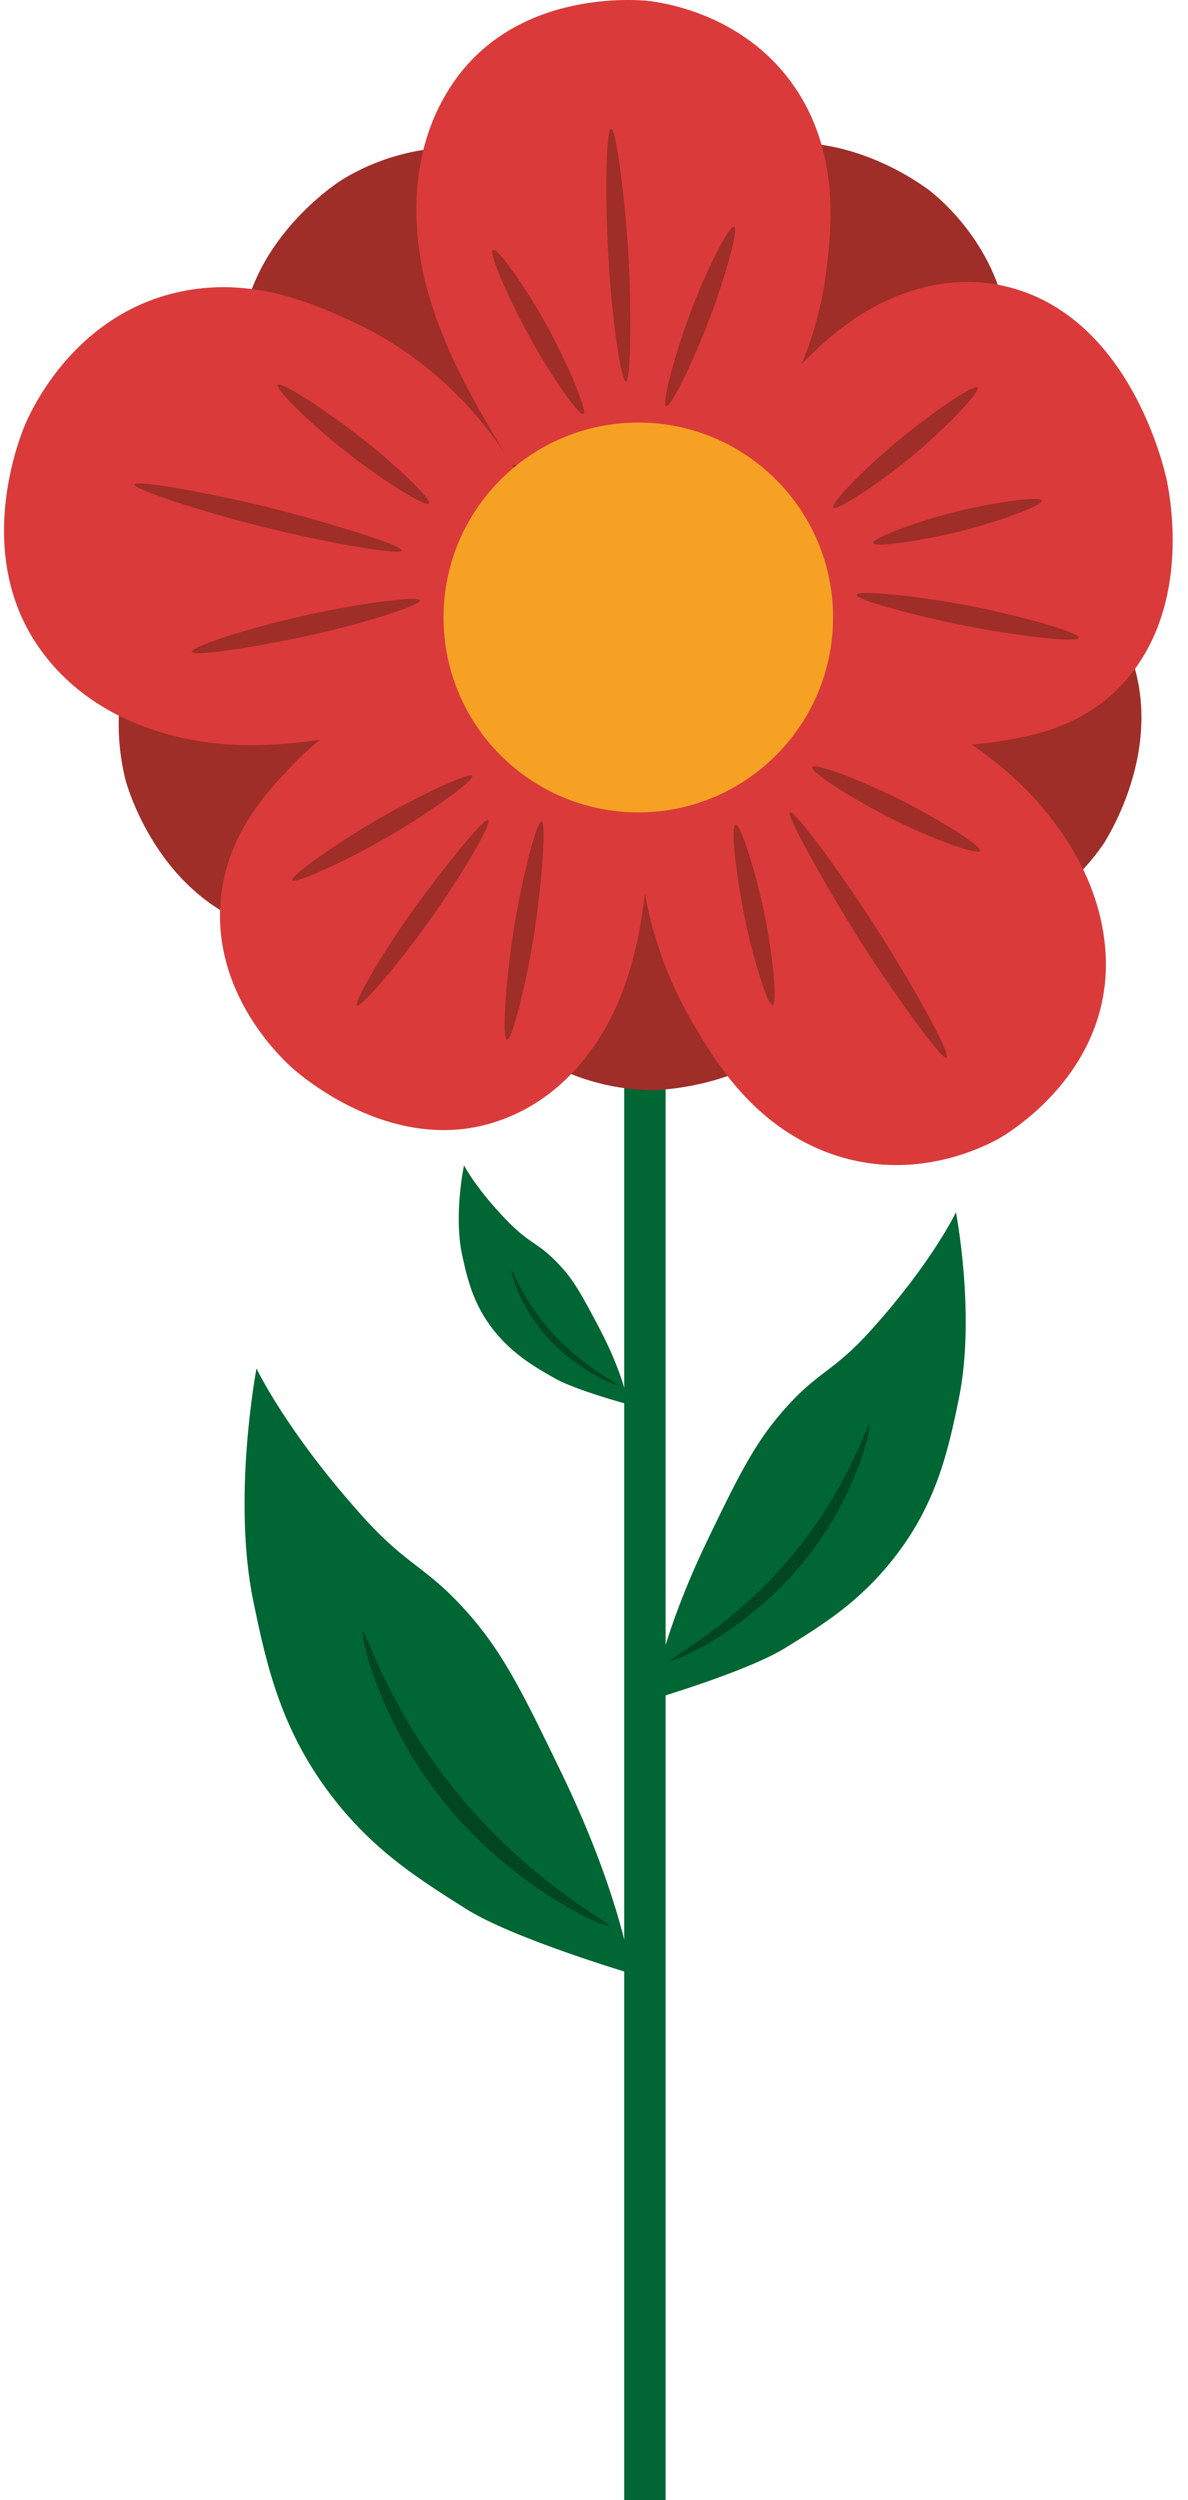 <svg width="68" height="143" viewBox="0 0 68 143" fill="none" xmlns="http://www.w3.org/2000/svg">
<path d="M38.099 50.373H35.728V143H38.099V50.373Z" fill="#006633"/>
<path d="M41.98 35.083C44.428 38.209 46.903 41.412 48.284 45.294C49.091 47.586 50.029 51.91 48.075 55.999C45.106 62.251 37.734 62.329 37.37 62.355C36.041 62.355 31.118 62.069 27.914 57.771C25.439 54.437 25.413 50.633 25.413 48.367C25.439 44.278 26.612 40.266 28.878 36.854" fill="#9F2D28"/>
<path d="M34.738 42.116C32.368 45.294 29.893 48.498 26.507 50.842C24.476 52.196 20.568 54.228 16.114 53.395C9.316 52.144 7.31 45.033 7.206 44.694C6.867 43.392 5.851 38.573 9.185 34.379C11.764 31.123 15.437 30.134 17.625 29.535C21.584 28.493 25.752 28.597 29.633 29.899" fill="#9F2D28"/>
<path d="M32.603 29.326C32.655 25.367 32.733 21.303 34.087 17.422C34.895 15.13 36.849 11.171 40.938 9.191C47.164 6.169 52.972 10.728 53.259 10.936C54.301 11.77 57.947 15.078 57.765 20.418C57.609 24.559 55.239 27.529 53.832 29.326C51.253 32.504 47.841 34.9 43.934 36.125" fill="#9F2D28"/>
<path d="M43.048 29.196C47.007 28.883 51.045 28.597 55.056 29.613C57.401 30.212 61.542 31.801 63.861 35.708C67.429 41.621 63.418 47.82 63.235 48.159C62.506 49.279 59.536 53.212 54.197 53.499C50.055 53.707 46.877 51.623 44.976 50.373C41.563 48.107 38.906 44.903 37.318 41.126" fill="#9F2D28"/>
<path d="M30.18 35.864C26.455 34.536 22.626 33.155 19.396 30.602C17.494 29.092 14.369 25.966 13.822 21.46C12.962 14.583 19.162 10.572 19.448 10.363C20.568 9.634 24.866 7.263 29.893 9.165C33.748 10.65 35.832 13.854 37.057 15.755C39.245 19.22 40.391 23.231 40.287 27.32" fill="#9F2D28"/>
<path d="M29.294 26.591C27.237 23.205 25.153 19.714 24.241 15.703C23.72 13.333 23.277 8.931 25.7 5.101C29.373 -0.759 36.718 0.022 37.083 0.048C38.411 0.204 43.256 1.064 45.939 5.701C47.997 9.295 47.58 13.072 47.32 15.338C46.825 19.402 45.184 23.231 42.527 26.357" fill="#DA3A3A"/>
<path d="M35.833 21.824C35.546 21.876 34.999 18.047 34.817 14.583C34.634 11.275 34.687 7.42 34.973 7.368C35.26 7.315 35.755 11.171 35.963 14.427C36.145 17.761 36.119 21.772 35.833 21.824Z" fill="#9F2D28"/>
<path d="M38.125 23.231C37.864 23.101 38.646 20.157 39.584 17.709C40.469 15.364 41.772 12.812 42.032 12.968C42.293 13.124 41.459 16.016 40.573 18.334C39.688 20.652 38.385 23.361 38.125 23.231Z" fill="#9F2D28"/>
<path d="M28.201 14.296C28.409 14.062 30.05 16.354 31.3 18.62C32.472 20.756 33.618 23.465 33.41 23.674C33.202 23.882 31.587 21.564 30.415 19.454C29.242 17.344 27.966 14.531 28.201 14.296Z" fill="#9F2D28"/>
<path d="M41.59 26.2C43.83 23.127 46.122 20.001 49.274 17.995C51.123 16.823 54.77 15.208 58.833 16.771C65.033 19.167 66.726 27.164 66.804 27.555C67.091 29.04 67.924 34.406 64.824 38.443C62.428 41.569 59.042 42.116 57.01 42.428C52.009 43.21 47.841 41.23 46.018 40.214" fill="#DA3A3A"/>
<path d="M49.977 31.071C49.873 30.811 52.373 29.847 54.692 29.274C56.906 28.727 59.537 28.362 59.641 28.623C59.745 28.883 57.218 29.821 55.03 30.368C52.842 30.915 50.081 31.332 49.977 31.071Z" fill="#9F2D28"/>
<path d="M49.039 34.015C49.117 33.728 52.66 34.093 55.708 34.692C58.599 35.265 61.855 36.203 61.751 36.489C61.647 36.776 58.13 36.359 55.239 35.786C52.347 35.213 48.935 34.301 49.039 34.015Z" fill="#9F2D28"/>
<path d="M55.942 22.163C56.203 22.319 54.249 24.377 52.295 26.018C50.42 27.581 47.971 29.196 47.711 29.04C47.45 28.883 49.43 26.852 51.306 25.289C53.181 23.726 55.682 21.981 55.942 22.163Z" fill="#9F2D28"/>
<path d="M47.19 38.156C50.914 39.824 54.743 41.543 57.947 44.408C59.823 46.101 62.87 49.592 63.261 54.228C63.86 61.339 57.453 64.96 57.14 65.142C55.942 65.793 51.514 67.903 46.512 65.559C42.631 63.736 40.678 60.271 39.479 58.214C37.395 54.515 36.38 50.321 36.588 46.075" fill="#DA3A3A"/>
<path d="M45.21 46.466C45.418 46.257 48.101 49.852 50.237 53.212C52.295 56.416 54.431 60.297 54.197 60.506C53.962 60.714 51.331 57.067 49.3 53.916C47.268 50.686 45.002 46.648 45.21 46.466Z" fill="#9F2D28"/>
<path d="M42.11 47.169C42.397 47.143 43.282 49.93 43.777 52.379C44.246 54.723 44.507 57.458 44.22 57.484C43.934 57.51 43.074 54.723 42.605 52.379C42.136 50.034 41.798 47.195 42.11 47.169Z" fill="#9F2D28"/>
<path d="M56.098 48.654C56.046 48.966 53.389 48.003 51.097 46.856C48.909 45.763 46.434 44.2 46.486 43.887C46.538 43.575 49.195 44.59 51.357 45.658C53.519 46.726 56.15 48.341 56.098 48.654Z" fill="#9F2D28"/>
<path d="M37.291 46.283C37.083 49.982 36.875 53.759 35.416 57.25C34.556 59.307 32.499 62.772 28.487 64.126C22.366 66.21 16.922 61.261 16.635 61.001C15.646 60.089 12.233 56.572 12.624 51.597C12.911 47.742 15.333 45.242 16.766 43.731C20.334 40.032 24.632 38.912 26.586 38.547" fill="#DA3A3A"/>
<path d="M27.94 46.909C28.201 47.039 26.43 50.06 24.632 52.587C22.913 55.01 20.673 57.64 20.438 57.51C20.204 57.38 21.975 54.358 23.694 51.988C25.414 49.618 27.68 46.778 27.94 46.909Z" fill="#9F2D28"/>
<path d="M27.029 44.382C27.133 44.642 24.476 46.57 22.001 47.977C19.631 49.331 16.792 50.607 16.713 50.347C16.635 50.087 19.292 48.211 21.637 46.856C23.981 45.502 26.924 44.121 27.029 44.382Z" fill="#9F2D28"/>
<path d="M29.034 59.464C28.722 59.516 28.93 56.208 29.399 53.212C29.842 50.373 30.701 47.013 30.988 46.987C31.274 46.961 31.04 50.269 30.623 53.082C30.206 55.895 29.347 59.412 29.034 59.464Z" fill="#9F2D28"/>
<path d="M25.309 40.735C21.246 41.803 17.078 42.897 12.78 42.559C10.253 42.35 5.721 41.413 2.699 37.661C-1.911 31.957 1.319 24.559 1.475 24.195C2.074 22.84 4.549 18.047 10.045 16.745C14.317 15.729 17.938 17.37 20.1 18.36C25.465 20.808 28.331 24.924 29.477 26.852" fill="#DA3A3A"/>
<path d="M22.991 31.488C22.965 31.775 18.797 31.071 15.15 30.16C11.66 29.3 7.649 27.998 7.701 27.711C7.753 27.425 11.895 28.18 15.359 29.014C18.823 29.899 23.017 31.176 22.991 31.488Z" fill="#9F2D28"/>
<path d="M24.554 28.805C24.346 29.014 21.767 27.399 19.709 25.758C17.729 24.195 15.697 22.215 15.906 22.007C16.114 21.798 18.667 23.491 20.621 25.002C22.574 26.513 24.762 28.597 24.554 28.805Z" fill="#9F2D28"/>
<path d="M10.983 37.297C10.8 37.036 14.161 35.942 17.286 35.239C20.256 34.562 23.877 34.067 24.033 34.327C24.189 34.588 20.829 35.656 17.886 36.307C14.942 36.958 11.165 37.557 10.983 37.297Z" fill="#9F2D28"/>
<path d="M36.536 46.466C42.693 46.466 47.684 41.474 47.684 35.317C47.684 29.16 42.693 24.169 36.536 24.169C30.379 24.169 25.387 29.16 25.387 35.317C25.387 41.474 30.379 46.466 36.536 46.466Z" fill="#F6A124"/>
<path d="M37.318 97.207C37.318 97.207 37.812 93.665 40.495 88.091C42.241 84.47 43.152 82.647 44.689 80.849C46.825 78.349 47.606 78.609 49.925 76.004C53.389 72.149 54.718 69.336 54.718 69.336C54.718 69.336 55.864 75.275 54.874 80.042C54.275 82.959 53.598 86.085 51.071 89.237C49.143 91.659 47.086 92.936 44.976 94.238C42.814 95.593 37.318 97.207 37.318 97.207Z" fill="#006633"/>
<path d="M38.359 94.993C38.255 94.863 41.902 93.066 45.288 89.028C48.596 85.069 49.638 81.396 49.769 81.474C49.899 81.553 49.039 85.772 45.731 89.653C42.527 93.43 38.464 95.124 38.359 94.993Z" fill="#004620"/>
<path d="M36.145 112.888C36.145 112.888 35.546 108.486 32.212 101.557C30.05 97.077 28.93 94.785 27.054 92.571C24.398 89.471 23.46 89.784 20.595 86.554C16.323 81.761 14.682 78.27 14.682 78.27C14.682 78.27 13.275 85.642 14.499 91.581C15.255 95.228 16.088 99.083 19.188 102.99C21.558 105.986 24.137 107.575 26.69 109.19C29.373 110.883 36.145 112.888 36.145 112.888Z" fill="#006633"/>
<path d="M34.869 110.153C34.999 109.997 30.493 107.757 26.325 102.73C22.235 97.806 20.959 93.248 20.777 93.326C20.594 93.404 21.688 98.666 25.752 103.485C29.737 108.2 34.739 110.31 34.869 110.153Z" fill="#004620"/>
<path d="M35.963 80.328C35.963 80.328 35.703 78.583 34.244 75.848C33.306 74.077 32.811 73.165 31.978 72.305C30.831 71.081 30.415 71.212 29.138 69.935C27.263 68.034 26.56 66.653 26.56 66.653C26.56 66.653 25.934 69.57 26.482 71.915C26.794 73.347 27.185 74.884 28.539 76.421C29.581 77.593 30.701 78.245 31.821 78.87C32.993 79.521 35.963 80.328 35.963 80.328Z" fill="#006633"/>
<path d="M35.416 79.234C35.468 79.182 33.514 78.296 31.691 76.317C29.868 74.337 29.347 72.566 29.269 72.592C29.19 72.618 29.659 74.702 31.431 76.603C33.176 78.479 35.364 79.312 35.416 79.234Z" fill="#004620"/>
</svg>
